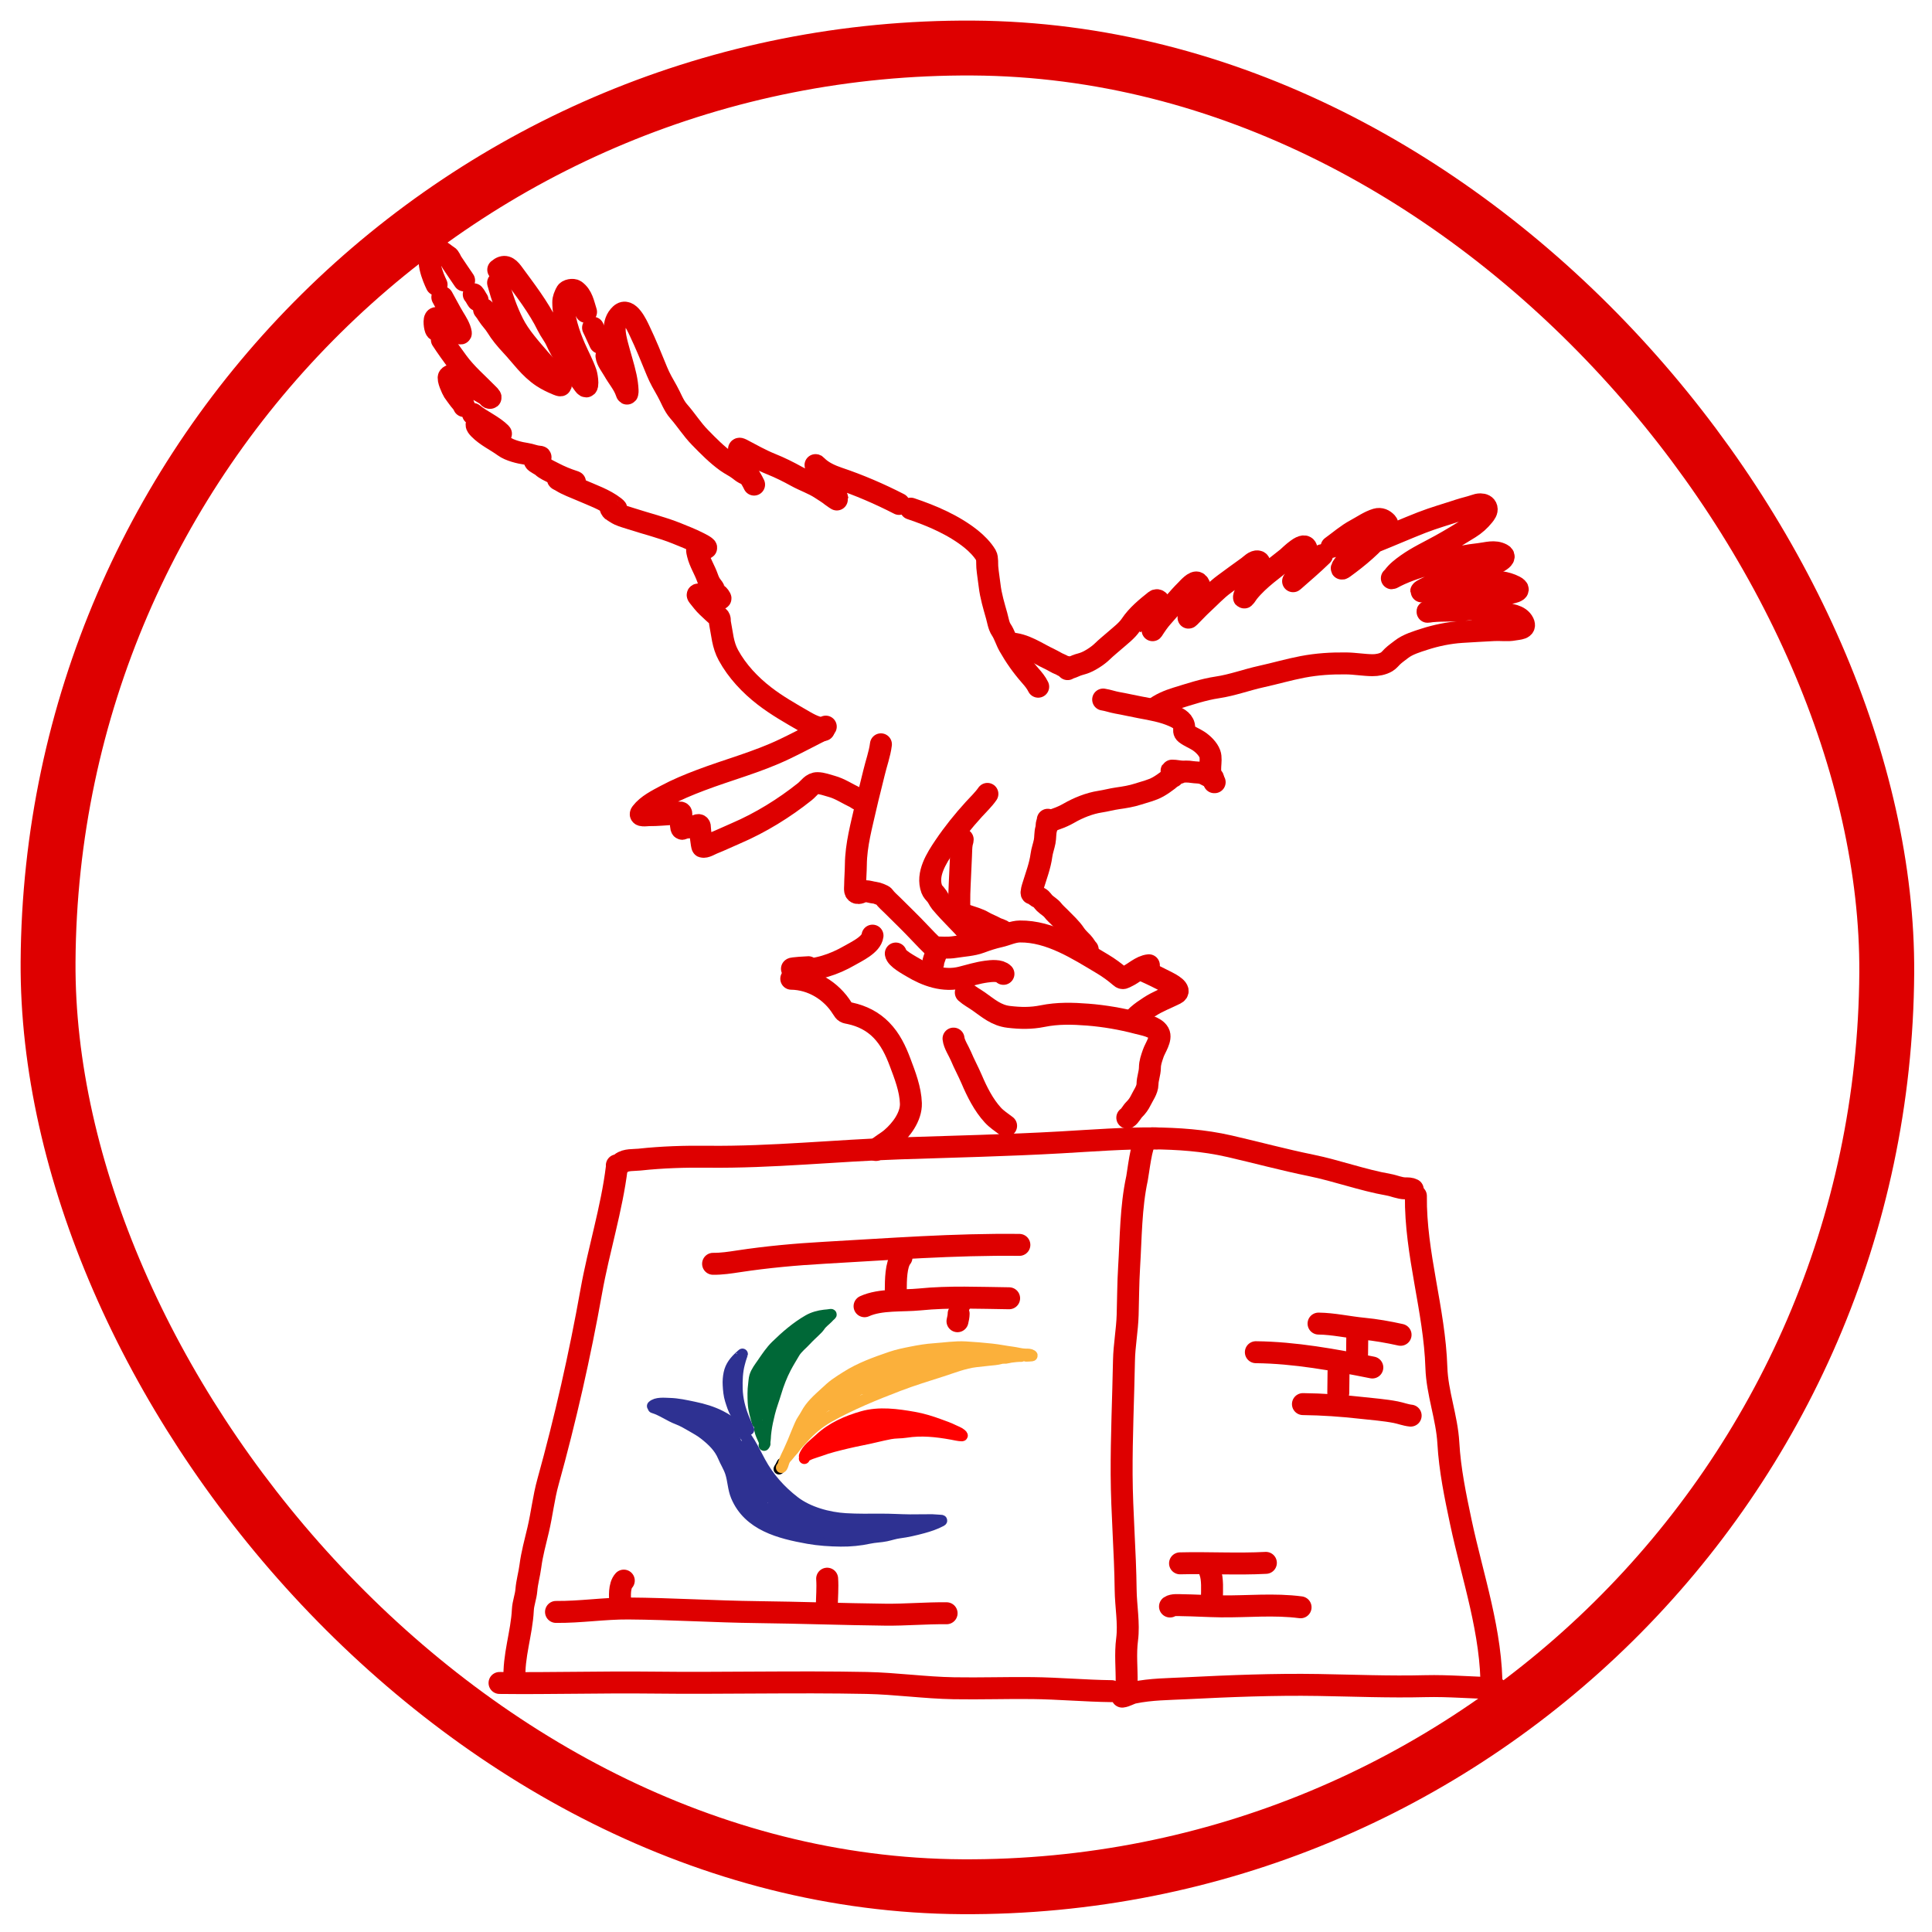 <svg width="176" height="176" viewBox="0 0 176 176" fill="none" xmlns="http://www.w3.org/2000/svg">
<rect x="4.876" y="3.88" width="167.502" height="167.502" rx="83.751" transform="rotate(0.34 4.876 3.88)" stroke="#DE0000" stroke-width="5"/>
<path d="M59.434 128.088C59.787 127.743 60.533 127.834 60.977 127.845C61.749 127.863 62.483 128.033 63.237 128.19C64.067 128.362 64.873 128.6 65.632 128.983C66.181 129.259 66.596 129.56 67.074 129.943C68.075 130.746 68.655 132.073 69.255 133.181C70.026 134.604 71.087 135.798 72.373 136.786C73.639 137.759 75.472 138.254 77.046 138.347C78.119 138.411 79.206 138.393 80.278 138.389C81.151 138.386 82.018 138.444 82.891 138.454C83.566 138.462 84.241 138.433 84.917 138.441C85.151 138.443 85.381 138.483 85.612 138.486C85.667 138.487 85.893 138.483 85.739 138.564C85.207 138.846 84.652 139.033 84.062 139.192C83.37 139.379 82.627 139.554 81.915 139.643C81.515 139.693 81.114 139.834 80.718 139.917C80.215 140.023 79.692 140.023 79.19 140.133C78.359 140.316 77.447 140.403 76.596 140.393C75.611 140.381 74.589 140.316 73.619 140.143C71.032 139.681 68.184 138.967 67.069 136.299C66.78 135.608 66.783 134.85 66.551 134.147C66.38 133.628 66.087 133.186 65.881 132.69C65.526 131.834 64.866 131.214 64.154 130.657C63.807 130.385 63.427 130.174 63.047 129.955C62.641 129.721 62.188 129.451 61.751 129.288C60.977 128.999 60.304 128.475 59.507 128.237" stroke="#2E3192" stroke-linecap="round"/>
<path d="M73.273 132.867C73.277 132.553 74.412 132.271 74.663 132.176C75.474 131.868 76.343 131.665 77.184 131.462C78.073 131.247 78.977 131.1 79.867 130.878C80.268 130.779 80.679 130.695 81.084 130.613C81.557 130.518 82.047 130.554 82.522 130.479C83.951 130.254 85.3 130.404 86.709 130.656C86.997 130.707 87.328 130.795 87.62 130.799C87.74 130.8 87.597 130.679 87.563 130.649C87.386 130.49 87.058 130.378 86.843 130.27C86.436 130.066 86.017 129.927 85.593 129.77C84.85 129.493 84.046 129.246 83.266 129.109C81.737 128.84 80.094 128.61 78.566 129.046C77.149 129.45 75.76 130.059 74.676 131.075C74.198 131.523 73.5 131.995 73.276 132.644" stroke="#FF0000" stroke-linecap="round"/>
<path d="M70.969 133.821L71.024 133.715" stroke="black" stroke-linecap="round"/>
<path d="M71.16 133.476C71.198 133.431 71.218 133.371 71.242 133.317" stroke="black" stroke-linecap="round"/>
<path d="M71.621 132.815C71.822 132.618 71.981 132.371 72.177 132.167C72.333 132.007 72.442 131.831 72.581 131.658C72.756 131.439 72.967 131.247 73.148 131.033C73.79 130.274 74.634 129.577 75.503 129.088C77.528 127.949 79.713 127.059 81.88 126.23C83.173 125.735 84.5 125.331 85.816 124.909C86.826 124.585 87.838 124.175 88.898 124.049C89.28 124.004 89.66 123.962 90.043 123.923C90.417 123.885 90.836 123.862 91.195 123.756C91.336 123.714 91.48 123.742 91.625 123.728C91.779 123.713 91.929 123.66 92.083 123.638C92.396 123.595 92.706 123.56 93.023 123.563" stroke="#FBB03B" stroke-linecap="round"/>
<path d="M93.478 123.542C93.642 123.544 93.815 123.531 93.979 123.515C94.132 123.5 93.894 123.403 93.859 123.392C93.697 123.344 93.522 123.361 93.352 123.354C92.972 123.336 92.602 123.221 92.225 123.174C91.603 123.098 90.989 122.964 90.366 122.898C89.563 122.812 88.766 122.745 87.96 122.698C87.024 122.643 86.05 122.801 85.115 122.864C84.41 122.911 83.738 123.023 83.048 123.16C82.41 123.286 81.772 123.412 81.155 123.624C79.748 124.108 78.359 124.599 77.093 125.405C76.75 125.624 76.404 125.835 76.076 126.075C75.742 126.319 75.461 126.587 75.158 126.865C74.487 127.481 73.851 128.029 73.424 128.84C73.254 129.163 73.007 129.461 72.872 129.8C72.767 130.064 72.642 130.319 72.541 130.584C72.343 131.107 72.112 131.627 71.883 132.137C71.721 132.497 71.509 132.88 71.391 133.252C71.359 133.354 71.289 133.639 71.184 133.69" stroke="#FBB03B" stroke-linecap="round"/>
<path d="M69.606 131.671C69.63 131.463 69.718 131.261 69.721 131.046C69.723 130.812 69.754 130.582 69.782 130.35C69.847 129.81 69.977 129.258 70.106 128.729C70.263 128.09 70.504 127.482 70.69 126.852C70.915 126.09 71.217 125.313 71.583 124.61C71.829 124.138 72.103 123.701 72.371 123.244C72.637 122.792 73.111 122.441 73.46 122.055C73.703 121.787 73.987 121.535 74.247 121.28C74.392 121.139 74.573 120.972 74.683 120.802C74.867 120.517 75.168 120.31 75.404 120.071C75.499 119.974 75.573 119.881 75.682 119.798C75.766 119.734 75.7 119.732 75.625 119.747C75.454 119.781 75.282 119.787 75.109 119.806C74.599 119.864 74.076 120.006 73.629 120.263C72.544 120.889 71.585 121.719 70.693 122.59C70.218 123.054 69.827 123.641 69.453 124.188C69.203 124.554 68.885 124.951 68.757 125.384C68.686 125.623 68.685 125.874 68.651 126.118C68.577 126.646 68.589 127.235 68.613 127.763C68.642 128.413 68.828 128.984 68.99 129.609" stroke="#006837" stroke-linecap="round"/>
<path d="M69.197 130.145C69.246 130.632 69.555 131.075 69.688 131.538" stroke="#006837" stroke-linecap="round"/>
<path d="M68.209 130.24C68.125 130.144 68.097 130.024 68.053 129.906C67.961 129.664 67.848 129.432 67.753 129.193C67.407 128.328 67.183 127.448 67.157 126.505C67.136 125.765 67.165 124.925 67.366 124.202C67.429 123.976 67.481 123.747 67.566 123.529C67.588 123.472 67.613 123.408 67.631 123.352C67.633 123.344 67.451 123.511 67.427 123.533C66.936 123.981 66.55 124.441 66.414 125.109C66.341 125.466 66.314 125.811 66.335 126.174C66.359 126.614 66.401 127.106 66.535 127.527C66.672 127.952 66.798 128.392 67.031 128.776C67.194 129.046 67.363 129.313 67.523 129.583C67.627 129.76 67.773 129.911 67.891 130.082C67.927 130.136 67.995 130.21 68.049 130.238" stroke="#2E3192" stroke-linecap="round"/>
<path d="M56.19 106.351C55.723 110.155 54.54 113.855 53.866 117.627C52.825 123.457 51.504 129.288 49.922 134.989C49.522 136.428 49.368 137.911 49.026 139.36C48.764 140.47 48.464 141.541 48.316 142.677C48.222 143.401 48.006 144.139 47.95 144.861C47.901 145.474 47.66 146.045 47.631 146.655C47.526 148.799 46.755 150.867 46.874 153.038" stroke="#DE0000" stroke-width="2" stroke-linecap="round"/>
<path d="M56.193 106.156C56.328 106.142 56.482 106.051 56.585 105.965C57.006 105.615 57.744 105.693 58.251 105.638C60.321 105.413 62.398 105.35 64.483 105.375C70.329 105.442 76.164 104.808 82.002 104.614C86.877 104.451 91.753 104.344 96.621 104.069C99.525 103.904 102.445 103.67 105.356 103.704" stroke="#DE0000" stroke-width="2" stroke-linecap="round"/>
<path d="M104.378 103.985C103.996 104.029 103.669 106.936 103.58 107.345C103.009 109.981 103.024 112.768 102.858 115.45C102.768 116.899 102.771 118.342 102.726 119.792C102.684 121.188 102.417 122.563 102.391 123.959C102.326 127.415 102.161 130.868 102.178 134.328C102.196 137.831 102.506 141.331 102.544 144.834C102.56 146.291 102.864 147.891 102.676 149.347C102.505 150.666 102.651 151.966 102.635 153.295" stroke="#DE0000" stroke-width="2" stroke-linecap="round"/>
<path d="M104.966 103.7C107.334 103.727 109.643 103.879 111.982 104.415C114.455 104.981 116.919 105.653 119.404 106.158C121.779 106.642 124.113 107.506 126.495 107.925C127.013 108.016 127.49 108.251 128.018 108.257C128.279 108.26 128.481 108.25 128.699 108.362" stroke="#DE0000" stroke-width="2" stroke-linecap="round"/>
<path d="M135.871 153.973C135.932 148.738 134.148 143.698 133.076 138.64C132.575 136.277 132.077 133.872 131.941 131.451C131.811 129.143 130.924 126.885 130.851 124.592C130.683 119.323 128.924 114.223 128.985 108.951" stroke="#DE0000" stroke-width="2" stroke-linecap="round"/>
<path d="M102.231 154.558C102.558 154.525 102.937 154.271 103.275 154.201C104.857 153.874 106.432 153.877 108.035 153.796C112.045 153.595 116.07 153.431 120.084 153.497C123.325 153.551 126.595 153.688 129.837 153.605C131.981 153.551 134.119 153.758 136.264 153.783" stroke="#DE0000" stroke-width="2" stroke-linecap="round"/>
<path d="M45.506 153.314C50.135 153.368 54.763 153.227 59.399 153.28C65.915 153.356 72.429 153.182 78.945 153.312C81.606 153.366 84.244 153.75 86.901 153.795C89.286 153.835 91.668 153.753 94.051 153.78C96.464 153.808 98.853 154.031 101.262 154.059" stroke="#DE0000" stroke-width="2" stroke-linecap="round"/>
<path d="M50.651 146.842C52.839 146.867 55.045 146.513 57.24 146.529C61.17 146.556 65.093 146.815 69.022 146.86C72.899 146.905 76.775 147.048 80.653 147.093C82.517 147.114 84.371 146.941 86.233 146.963" stroke="#DE0000" stroke-width="2" stroke-linecap="round"/>
<path d="M75.351 143.814C75.41 144.646 75.331 145.506 75.321 146.349" stroke="#DE0000" stroke-width="2" stroke-linecap="round"/>
<path d="M56.826 143.989C56.392 144.465 56.465 145.468 56.51 146.033" stroke="#DE0000" stroke-width="2" stroke-linecap="round"/>
<path d="M64.96 115.129C65.75 115.138 66.504 115.02 67.286 114.901C69.881 114.508 72.471 114.272 75.089 114.125C81.02 113.793 86.914 113.337 92.862 113.406" stroke="#DE0000" stroke-width="2" stroke-linecap="round"/>
<path d="M82.125 114.548C81.602 115.187 81.612 116.696 81.603 117.467" stroke="#DE0000" stroke-width="2" stroke-linecap="round"/>
<path d="M78.759 118.994C80.21 118.331 82.225 118.532 83.787 118.375C86.485 118.104 89.221 118.238 91.928 118.269" stroke="#DE0000" stroke-width="2" stroke-linecap="round"/>
<path d="M87.439 118.705L87.437 118.802" stroke="#DE0000" stroke-width="2" stroke-linecap="round"/>
<path d="M87.33 119.678C87.327 119.926 87.275 120.122 87.224 120.36" stroke="#DE0000" stroke-width="2" stroke-linecap="round"/>
<path d="M79.484 85.234C79.382 86.061 78.02 86.683 77.375 87.056C75.971 87.868 74.399 88.385 72.769 88.366C72.626 88.364 72.253 88.364 72.146 88.255C72.091 88.199 73.534 88.107 73.633 88.109" stroke="#DE0000" stroke-width="2" stroke-linecap="round"/>
<path d="M72.083 89.16C73.969 89.182 75.736 90.26 76.718 91.844C76.979 92.266 76.999 92.218 77.44 92.313C78.532 92.549 79.504 93.034 80.287 93.836C81.104 94.672 81.589 95.687 81.995 96.768C82.441 97.955 82.939 99.228 82.98 100.513C83.019 101.734 82.085 102.953 81.205 103.705C80.76 104.086 80.209 104.355 79.792 104.762" stroke="#DE0000" stroke-width="2" stroke-linecap="round"/>
<path d="M86.864 94.614C86.913 95.113 87.343 95.745 87.533 96.201C87.835 96.926 88.214 97.611 88.522 98.333C89.005 99.466 89.606 100.667 90.446 101.58C90.808 101.974 91.237 102.24 91.653 102.56" stroke="#DE0000" stroke-width="2" stroke-linecap="round"/>
<path d="M87.982 90.415C88.311 90.714 88.795 90.972 89.162 91.231C90.043 91.852 90.763 92.499 91.887 92.633C92.961 92.761 93.923 92.778 94.978 92.565C96.36 92.285 97.7 92.322 99.103 92.431C100.595 92.547 102.18 92.82 103.626 93.204C104.198 93.356 105.237 93.513 105.558 94.099C105.843 94.619 105.223 95.457 105.05 95.977C104.901 96.423 104.758 96.791 104.753 97.262C104.746 97.79 104.541 98.245 104.535 98.764C104.528 99.29 104.13 99.803 103.912 100.261C103.776 100.547 103.563 100.837 103.338 101.057C103.109 101.28 102.952 101.65 102.694 101.819" stroke="#DE0000" stroke-width="2" stroke-linecap="round"/>
<path d="M102.997 92.996C103.239 92.972 103.467 92.661 103.63 92.513C103.961 92.214 104.345 91.96 104.717 91.716C105.45 91.233 106.293 90.923 107.074 90.532C107.75 90.195 106.585 89.6 106.314 89.461C105.639 89.114 104.942 88.769 104.253 88.464" stroke="#DE0000" stroke-width="2" stroke-linecap="round"/>
<path d="M81.605 86.864C81.653 87.294 82.744 87.88 83.043 88.062C84.407 88.89 85.971 89.445 87.579 89.039C88.344 88.846 89.06 88.619 89.847 88.512C90.31 88.449 91.068 88.364 91.412 88.716" stroke="#DE0000" stroke-width="2" stroke-linecap="round"/>
<path d="M104.66 87.934C103.939 87.997 103.257 88.689 102.616 88.976C102.406 89.07 102.298 89.198 102.074 89.003C101.557 88.556 101.023 88.163 100.431 87.81C98.166 86.46 95.648 84.826 92.913 84.855C92.281 84.862 91.686 85.168 91.084 85.302C90.46 85.441 89.903 85.622 89.306 85.846C88.602 86.111 87.709 86.151 86.975 86.272C86.363 86.374 85.71 86.31 85.088 86.302" stroke="#DE0000" stroke-width="2" stroke-linecap="round"/>
<path d="M80.25 67.805C80.143 68.681 79.814 69.561 79.613 70.424C79.38 71.427 79.108 72.416 78.882 73.421C78.482 75.201 77.987 76.935 77.966 78.778C77.959 79.405 77.907 80.025 77.899 80.653C77.896 80.96 77.804 81.362 78.196 81.353C78.413 81.347 78.594 81.177 78.817 81.18C79.127 81.184 79.396 81.3 79.699 81.325C79.843 81.337 80.456 81.547 80.536 81.672C80.711 81.94 81.051 82.225 81.284 82.457C82.108 83.282 82.956 84.091 83.746 84.932C84.191 85.404 84.656 85.89 85.124 86.321C85.537 86.702 85.012 87.287 85.007 87.768" stroke="#DE0000" stroke-width="2" stroke-linecap="round"/>
<path d="M88.761 85.699C88.546 85.455 88.375 85.146 88.168 84.889C87.854 84.496 87.497 84.133 87.145 83.773C86.655 83.272 86.154 82.742 85.703 82.204C85.531 81.998 85.432 81.712 85.259 81.524C85.123 81.377 84.951 81.185 84.883 81.003C84.374 79.632 85.318 78.174 86.049 77.09C86.862 75.886 87.745 74.794 88.722 73.72C89.128 73.275 89.612 72.815 89.95 72.322" stroke="#DE0000" stroke-width="2" stroke-linecap="round"/>
<path d="M87.699 76.475C87.698 76.583 87.65 76.685 87.628 76.791C87.552 77.164 87.567 77.581 87.545 77.963C87.492 78.849 87.477 79.736 87.424 80.621C87.361 81.693 87.402 82.766 87.389 83.841" stroke="#DE0000" stroke-width="2" stroke-linecap="round"/>
<path d="M95.45 74.677C95.446 74.969 95.386 75.237 95.305 75.514C95.198 75.882 95.239 76.285 95.167 76.661C95.086 77.081 94.928 77.488 94.873 77.911C94.751 78.856 94.378 79.82 94.101 80.731C94.082 80.793 93.894 81.366 94.004 81.399C94.082 81.422 94.281 81.465 94.326 81.54C94.405 81.668 94.564 81.728 94.693 81.794C94.887 81.893 95.005 82.121 95.157 82.269C95.395 82.499 95.721 82.67 95.918 82.929C96.097 83.164 96.329 83.358 96.535 83.568C96.994 84.038 97.564 84.552 97.925 85.102C98.109 85.381 98.391 85.644 98.625 85.884C98.806 86.069 98.904 86.306 99.087 86.493" stroke="#DE0000" stroke-width="2" stroke-linecap="round"/>
<path d="M87.127 83.164C87.469 83.168 87.741 83.283 88.064 83.394C88.589 83.576 89.134 83.714 89.614 83.999C89.959 84.203 90.343 84.333 90.692 84.528C90.918 84.655 91.241 84.691 91.422 84.876" stroke="#DE0000" stroke-width="2" stroke-linecap="round"/>
<path d="M78.244 72.83C78.126 72.815 78.018 72.693 77.91 72.642C77.2 72.31 76.511 71.838 75.751 71.632C75.353 71.523 74.894 71.347 74.479 71.342C73.953 71.336 73.709 71.808 73.323 72.115C71.443 73.618 69.278 74.955 67.06 75.905C66.343 76.212 65.648 76.549 64.925 76.835C64.692 76.928 64.258 77.208 63.997 77.13C63.925 77.109 63.77 75.633 63.771 75.481C63.778 74.905 63.445 75.264 63.12 75.332C62.925 75.373 62.347 75.367 62.205 75.478C61.921 75.7 62.065 74.332 62.068 74.155C62.071 73.855 61.643 74.132 61.342 74.146C60.615 74.181 59.897 74.267 59.144 74.258C58.895 74.255 58.157 74.392 58.428 74.04C58.977 73.326 59.884 72.885 60.658 72.469C61.67 71.925 62.724 71.491 63.796 71.084C66.346 70.115 68.986 69.429 71.458 68.246C72.449 67.773 73.414 67.268 74.39 66.767C74.674 66.622 75.078 66.481 75.226 66.193" stroke="#DE0000" stroke-width="2" stroke-linecap="round"/>
<path d="M75.048 66.501C74.883 66.478 74.632 66.306 74.459 66.256C74.041 66.134 73.646 65.923 73.27 65.706C72.024 64.985 70.773 64.28 69.63 63.396C68.328 62.39 67.149 61.139 66.356 59.688C65.825 58.713 65.796 57.755 65.583 56.713C65.55 56.549 65.62 56.36 65.476 56.232C65.132 55.926 64.794 55.616 64.458 55.296C64.144 54.998 63.878 54.645 63.609 54.307C63.367 54.004 64.007 54.225 64.162 54.25C64.488 54.303 64.815 54.357 65.14 54.414C65.285 54.439 65.469 54.563 65.618 54.532C65.711 54.513 65.41 54.177 65.361 54.145C65.118 53.984 65.074 53.67 64.893 53.458C64.684 53.214 64.553 52.935 64.449 52.635C64.198 51.913 63.748 51.232 63.57 50.487C63.537 50.347 63.492 50.187 63.503 50.042C63.511 49.918 63.834 50.01 63.92 49.974C64.01 49.938 64.271 49.972 64.325 49.92C64.415 49.832 63.666 49.467 63.602 49.435C62.959 49.11 62.319 48.861 61.653 48.591C60.313 48.049 58.894 47.709 57.521 47.262C57.158 47.144 56.758 47.036 56.416 46.885C56.194 46.787 55.985 46.62 55.772 46.501C55.708 46.465 55.521 46.188 55.686 46.231C55.871 46.28 56.431 46.541 55.981 46.188C55.088 45.489 53.935 45.102 52.907 44.65C52.31 44.387 51.679 44.174 51.126 43.825C50.983 43.735 50.621 43.606 50.979 43.645C51.336 43.683 51.695 43.775 52.043 43.862C52.128 43.884 52.576 43.956 52.278 43.862C51.635 43.658 51.007 43.395 50.416 43.085C50.111 42.925 49.659 42.732 49.411 42.491C49.271 42.356 48.777 42.143 48.715 42.007C48.64 41.844 49.639 41.629 49.063 41.593C48.694 41.571 48.334 41.4 47.961 41.346C47.335 41.255 46.431 41.04 45.917 40.663C45.172 40.118 44.312 39.738 43.648 39.058C43.357 38.76 43.264 38.537 43.795 38.626C44.261 38.705 44.532 38.965 44.921 39.175C45.075 39.259 45.685 39.549 45.652 39.515C44.928 38.774 43.893 38.368 43.091 37.711" stroke="#DE0000" stroke-width="2" stroke-linecap="round"/>
<path d="M42.266 36.987C42.222 36.782 41.838 36.408 41.722 36.226C41.598 36.032 41.449 35.872 41.327 35.678C41.184 35.45 40.754 34.502 40.9 34.319C41.119 34.044 41.807 34.264 42.027 34.455C42.17 34.579 42.329 34.675 42.483 34.785C42.675 34.921 42.821 35.159 43.027 35.268C43.426 35.479 43.813 35.65 44.198 35.904C44.309 35.977 44.474 36.089 44.538 36.205C44.558 36.241 44.646 36.26 44.681 36.233C44.754 36.176 44.433 35.889 44.41 35.866C43.488 34.922 42.47 34.059 41.686 32.988C41.19 32.311 40.707 31.648 40.25 30.946" stroke="#DE0000" stroke-width="2" stroke-linecap="round"/>
<path d="M39.725 30.046C39.614 29.919 39.485 29.023 39.707 28.977C40.292 28.854 40.803 29.519 41.217 29.779C41.303 29.832 42.015 30.566 41.982 30.334C41.918 29.883 41.579 29.343 41.346 28.963C40.969 28.347 40.652 27.701 40.295 27.074" stroke="#DE0000" stroke-width="2" stroke-linecap="round"/>
<path d="M39.772 25.936C39.48 25.334 38.616 23.344 39.569 22.895C40.09 22.649 40.401 23.112 40.789 23.329C40.967 23.429 41.058 23.735 41.166 23.9C41.529 24.453 41.908 24.999 42.279 25.548" stroke="#DE0000" stroke-width="2" stroke-linecap="round"/>
<path d="M43.158 26.809C43.303 26.966 43.382 27.176 43.509 27.349" stroke="#DE0000" stroke-width="2" stroke-linecap="round"/>
<path d="M44.095 28.19C44.221 28.333 44.334 28.511 44.434 28.671C44.675 29.055 45.002 29.365 45.236 29.749C45.595 30.34 46.086 30.933 46.56 31.436C47.52 32.457 48.231 33.544 49.419 34.329C49.822 34.595 50.263 34.808 50.709 34.993C50.755 35.012 51.163 35.205 51.079 35.037C50.659 34.195 49.795 33.45 49.189 32.744C48.326 31.737 47.339 30.657 46.742 29.465C46.144 28.273 45.726 27.05 45.375 25.762" stroke="#DE0000" stroke-width="2" stroke-linecap="round"/>
<path d="M45.389 24.571C45.925 24.105 46.3 24.313 46.69 24.844C47.811 26.377 49.059 27.976 49.89 29.687C50.119 30.159 50.467 30.567 50.682 31.047C50.92 31.579 51.24 32.128 51.537 32.632C52.027 33.463 52.626 34.248 53.194 35.025C53.686 35.696 53.481 34.284 53.379 33.984C53.11 33.2 52.699 32.448 52.366 31.689C51.823 30.451 51.317 28.911 51.312 27.546C51.31 27.187 51.435 26.971 51.574 26.655C51.677 26.419 52.203 26.332 52.4 26.473C53.036 26.929 53.151 27.68 53.387 28.417" stroke="#DE0000" stroke-width="2" stroke-linecap="round"/>
<path d="M54.026 29.855C54.256 30.307 54.443 30.776 54.665 31.232" stroke="#DE0000" stroke-width="2" stroke-linecap="round"/>
<path d="M55.247 32.431C55.29 32.864 55.71 33.383 55.917 33.752C56.272 34.388 56.834 35.028 57.059 35.728C57.159 36.041 57.179 35.707 57.173 35.574C57.156 35.167 57.094 34.723 57.009 34.325C56.802 33.36 56.483 32.412 56.238 31.456C55.999 30.523 55.73 29.397 56.529 28.646C57.269 27.949 58.024 29.637 58.253 30.115C58.834 31.329 59.344 32.582 59.848 33.825C60.099 34.444 60.447 35.037 60.777 35.619C61.125 36.233 61.357 36.941 61.831 37.478C62.51 38.247 63.032 39.099 63.76 39.844C64.533 40.636 65.288 41.406 66.19 42.057C66.545 42.313 66.947 42.493 67.294 42.758C67.451 42.878 67.644 43.035 67.813 43.122" stroke="#DE0000" stroke-width="2" stroke-linecap="round"/>
<path d="M68.695 44.145C68.511 43.742 68.247 43.386 68.056 42.982C67.807 42.456 67.652 41.904 67.446 41.36C67.373 41.166 67.147 40.725 67.534 40.927C68.444 41.404 69.315 41.904 70.278 42.29C71.051 42.599 71.833 42.99 72.553 43.389C73.279 43.791 74.08 44.05 74.781 44.513C75.115 44.735 75.49 44.952 75.795 45.21C75.865 45.27 76.305 45.559 76.301 45.534C76.222 45.02 75.791 44.56 75.513 44.145C75.171 43.634 74.797 43.134 74.445 42.63C74.356 42.502 74.169 42.213 74.407 42.457C74.922 42.984 75.687 43.325 76.371 43.556C78.261 44.192 80.127 44.994 81.901 45.907" stroke="#DE0000" stroke-width="2" stroke-linecap="round"/>
<path d="M82.968 46.336C84.87 46.972 86.892 47.836 88.477 49.111C88.973 49.511 89.5 50.042 89.83 50.6C89.965 50.828 89.917 51.401 89.94 51.663C89.99 52.233 90.088 52.798 90.155 53.367C90.262 54.282 90.542 55.21 90.792 56.092C90.905 56.49 90.976 57.017 91.211 57.364C91.502 57.795 91.662 58.37 91.925 58.833C92.498 59.84 93.101 60.694 93.863 61.562C94.136 61.873 94.396 62.185 94.576 62.557" stroke="#DE0000" stroke-width="2" stroke-linecap="round"/>
<path d="M91.975 58.616C93.317 58.632 94.465 59.499 95.634 60.042C95.952 60.189 96.261 60.406 96.587 60.526C96.76 60.591 96.894 60.732 97.074 60.734" stroke="#DE0000" stroke-width="2" stroke-linecap="round"/>
<path d="M105.095 64.625C105.637 64.155 106.487 63.811 107.155 63.607C108.383 63.233 109.627 62.809 110.901 62.619C112.263 62.416 113.558 61.929 114.899 61.633C116.157 61.357 117.395 60.993 118.662 60.751C119.994 60.497 121.28 60.419 122.63 60.435C123.429 60.444 124.229 60.589 125.029 60.598C125.446 60.603 125.958 60.508 126.323 60.291C126.523 60.173 126.684 59.963 126.85 59.804C127.105 59.559 127.388 59.371 127.663 59.154C128.24 58.698 129.083 58.45 129.772 58.227C130.857 57.877 131.991 57.648 133.127 57.569C134.117 57.5 135.107 57.457 136.097 57.4C136.701 57.365 137.347 57.469 137.942 57.351C138.315 57.277 139.05 57.293 138.775 56.726C138.435 56.027 137.5 55.98 136.817 55.865C136.233 55.767 135.64 55.73 135.058 55.621C134.611 55.537 134.078 55.46 133.629 55.524C132.588 55.672 131.503 55.583 130.454 55.681C130.321 55.693 129.934 55.767 130.056 55.714C131.009 55.303 131.948 55.026 132.982 54.892C134.388 54.711 135.807 54.495 137.174 54.105C137.475 54.02 138.856 53.881 137.977 53.42C137.226 53.026 136.227 52.909 135.397 53.017C134.75 53.102 134.098 53.261 133.449 53.312C132.886 53.357 132.327 53.369 131.771 53.474" stroke="#DE0000" stroke-width="2" stroke-linecap="round"/>
<path d="M130.681 53.642C130.575 53.652 129.465 53.915 129.466 53.875C129.467 53.793 130.082 53.514 130.157 53.473C130.643 53.208 131.163 53.035 131.682 52.854C132.475 52.577 133.274 52.416 134.076 52.184C134.62 52.027 135.149 51.776 135.674 51.561C135.88 51.476 137.5 50.86 136.813 50.497C136.136 50.139 135.461 50.392 134.75 50.473C134.24 50.531 133.727 50.602 133.222 50.702C132.626 50.82 131.99 50.862 131.406 51.028C130.131 51.392 128.781 51.752 127.569 52.295C127.32 52.406 127.078 52.529 126.842 52.656C126.719 52.723 126.857 52.637 126.924 52.547C127.268 52.08 127.701 51.75 128.17 51.416C129.152 50.718 130.213 50.235 131.261 49.652C132.153 49.157 133.022 48.631 133.887 48.092C134.375 47.788 134.793 47.416 135.153 46.967C135.298 46.786 135.486 46.546 135.423 46.293C135.357 46.034 135.111 45.947 134.87 45.944C134.679 45.942 134.519 45.992 134.338 46.054C133.864 46.217 133.373 46.317 132.899 46.475C131.771 46.851 130.616 47.172 129.508 47.606C128.122 48.149 126.758 48.747 125.376 49.302C124.629 49.602 123.983 50.034 123.334 50.497C123.07 50.684 122.933 50.874 122.718 51.083C122.596 51.202 122.484 51.371 122.381 51.507C122.249 51.68 122.104 51.938 122.406 51.719C123.744 50.749 125.099 49.623 126.12 48.314C126.263 48.131 126.521 47.841 126.322 47.622C126.081 47.356 125.757 47.201 125.387 47.309C124.733 47.5 124.102 47.95 123.506 48.269C122.709 48.695 122.032 49.294 121.303 49.819" stroke="#DE0000" stroke-width="2" stroke-linecap="round"/>
<path d="M120.433 50.579C119.597 51.396 118.694 52.162 117.824 52.927C117.719 53.02 117.927 52.793 117.962 52.735C118.18 52.368 118.412 52.003 118.609 51.625C118.871 51.123 119.09 50.651 119.037 50.087C118.948 49.132 117.497 50.641 117.257 50.836C116.067 51.805 114.69 52.736 113.72 53.939C113.594 54.095 113.3 54.592 113.322 54.392C113.35 54.146 113.604 53.826 113.716 53.601C114.001 53.034 114.376 52.564 114.619 51.971C114.678 51.825 114.891 51.215 114.606 51.148C114.273 51.07 113.922 51.477 113.686 51.643C112.958 52.157 112.245 52.69 111.526 53.216C110.798 53.749 110.207 54.4 109.545 55.008C109.129 55.389 108.763 55.801 108.363 56.192C108.078 56.471 108.52 55.884 108.58 55.792C108.899 55.298 109.223 54.71 109.248 54.108C109.262 53.78 109.405 53.341 109.102 53.1C108.826 52.88 108.199 53.619 108.06 53.757C107.291 54.52 106.62 55.377 105.897 56.181C105.553 56.563 105.272 56.986 104.997 57.411C104.977 57.441 104.818 57.625 104.818 57.618C104.819 57.538 104.964 57.376 104.998 57.311C105.099 57.118 105.199 56.923 105.277 56.72C105.489 56.163 105.713 55.683 105.704 55.074C105.7 54.854 105.464 54.545 105.235 54.729C104.434 55.368 103.597 56.052 103.02 56.915C102.658 57.456 102.047 57.911 101.564 58.335C101.175 58.676 100.778 58.991 100.409 59.351C99.993 59.758 99.204 60.274 98.645 60.438C98.378 60.516 98.1 60.59 97.846 60.713C97.659 60.804 97.424 60.845 97.255 60.956" stroke="#DE0000" stroke-width="2" stroke-linecap="round"/>
<path d="M100.495 63.726C100.925 63.79 101.336 63.946 101.764 64.021C102.474 64.145 103.17 64.311 103.878 64.442C104.883 64.627 105.979 64.817 106.918 65.239C107.383 65.447 107.884 65.727 107.878 66.297C107.875 66.533 107.824 66.672 108.007 66.819C108.349 67.09 108.819 67.26 109.187 67.505C109.592 67.774 110.053 68.221 110.217 68.681C110.444 69.316 109.988 70.34 110.502 70.866" stroke="#DE0000" stroke-width="2" stroke-linecap="round"/>
<path d="M110.653 71.256L110.614 71.256" stroke="#DE0000" stroke-width="2" stroke-linecap="round"/>
<path d="M110.501 70.944C110.4 70.931 110.264 70.795 110.172 70.746C110.034 70.673 109.89 70.605 109.754 70.53C109.399 70.334 108.909 70.389 108.521 70.32C108.262 70.273 107.985 70.294 107.723 70.291C107.406 70.287 107.095 70.198 106.776 70.202C106.544 70.206 107.21 70.401 107.442 70.404" stroke="#DE0000" stroke-width="2" stroke-linecap="round"/>
<path d="M106.856 70.746C106.73 70.761 106.524 70.98 106.425 71.054C106.126 71.279 105.826 71.496 105.5 71.679C104.933 71.999 104.289 72.135 103.677 72.337C103.085 72.532 102.422 72.639 101.807 72.725C101.274 72.8 100.748 72.948 100.219 73.028C99.256 73.174 98.23 73.586 97.387 74.071C97.044 74.268 96.649 74.453 96.275 74.58C95.959 74.687 95.599 74.84 95.357 75.076" stroke="#DE0000" stroke-width="2" stroke-linecap="round"/>
<path d="M106.584 146.349C106.835 146.171 107.36 146.224 107.64 146.227C108.835 146.241 110.029 146.322 111.225 146.336C113.641 146.364 116.077 146.103 118.479 146.42" stroke="#DE0000" stroke-width="2" stroke-linecap="round"/>
<path d="M110.23 143.183C110.484 143.841 110.41 144.878 110.402 145.591" stroke="#DE0000" stroke-width="2" stroke-linecap="round"/>
<path d="M107.498 142.416C110.098 142.35 112.722 142.511 115.318 142.373" stroke="#DE0000" stroke-width="2" stroke-linecap="round"/>
<path d="M114.405 123.182C117.984 123.223 121.519 123.877 125.015 124.575" stroke="#DE0000" stroke-width="2" stroke-linecap="round"/>
<path d="M121.937 124.94L121.914 126.878" stroke="#DE0000" stroke-width="2" stroke-linecap="round"/>
<path d="M118.694 127.91C120.472 127.93 122.249 128.055 124.015 128.254C125.058 128.371 126.119 128.445 127.151 128.646C127.613 128.736 128.039 128.911 128.507 128.959" stroke="#DE0000" stroke-width="2" stroke-linecap="round"/>
<path d="M123.646 121.618L123.626 123.355" stroke="#DE0000" stroke-width="2" stroke-linecap="round"/>
<path d="M120.116 120.575C121.467 120.59 122.842 120.909 124.187 121.038C125.321 121.146 126.478 121.35 127.589 121.597" stroke="#DE0000" stroke-width="2" stroke-linecap="round"/>
<path d="M62.051 128.871C62.38 128.875 62.736 129.133 63.085 129.156C63.375 129.175 63.337 129.296 63.073 129.101C62.77 128.876 62.469 128.767 62.101 128.763C61.918 128.761 61.801 128.705 61.623 128.703C61.317 128.699 62.235 128.71 62.541 128.713C63.117 128.72 62.224 128.562 62.059 128.517C61.761 128.434 61.562 128.32 61.252 128.316C60.978 128.313 61.803 128.361 62.062 128.447C62.41 128.561 63.505 128.656 63.139 128.666C62.622 128.679 62.088 128.58 61.621 128.363C61.434 128.276 61.227 128.207 61.023 128.205C60.978 128.204 60.74 128.201 60.913 128.203C61.248 128.207 61.583 128.205 61.917 128.218C62.532 128.242 63.169 128.274 63.779 128.358C63.94 128.38 64.057 128.48 64.211 128.514C64.472 128.572 64.666 128.724 64.914 128.798C64.953 128.81 64.96 128.923 64.93 128.947C64.779 129.068 64.184 128.822 64.017 128.785C63.566 128.685 63.168 128.598 63.808 129.001C64.16 129.222 64.521 129.406 64.849 129.664C64.944 129.739 65.331 129.955 65.01 129.9C64.714 129.849 64.483 129.608 64.17 129.66C63.902 129.704 64.481 130.325 64.541 130.367C64.766 130.528 64.65 130.357 64.57 130.216C64.373 129.868 64.154 129.547 63.896 129.241C63.703 129.012 63.519 128.741 63.31 128.528C63.216 128.431 63.401 128.786 63.47 128.903C63.581 129.091 63.715 129.268 63.821 129.462C63.895 129.598 64.036 129.696 64.083 129.844C64.102 129.903 63.403 129.472 63.753 129.57C64.53 129.788 65.331 130.252 66.001 130.693C66.222 130.839 66.13 130.063 66.132 129.913C66.137 129.449 66.615 130.191 66.727 130.356C66.772 130.423 66.929 130.591 66.855 130.561C66.641 130.472 66.398 130.246 66.196 130.12C66.09 130.053 65.665 129.519 65.562 129.597C65.306 129.792 65.516 130.512 65.521 130.779C65.527 131.067 65.647 131.924 65.651 131.635C65.655 131.314 65.374 130.956 65.308 130.64C65.285 130.53 65.357 130.859 65.392 130.965C65.49 131.265 65.641 131.524 65.813 131.785C65.99 132.055 66.222 132.337 66.349 132.634C66.373 132.692 66.639 133.163 66.642 132.968C66.649 132.364 66.605 131.777 66.523 131.178C66.514 131.11 66.357 130.051 66.482 130.032C66.653 130.005 66.832 130.816 66.863 130.903C67.1 131.578 67.389 132.226 67.655 132.889C67.711 133.028 67.77 133.163 67.835 133.297C67.835 133.298 67.937 133.496 67.942 133.483C68.02 133.295 67.876 132.913 67.845 132.721C67.797 132.428 67.796 132.13 67.722 131.841C67.669 131.634 67.749 131.725 67.813 131.854C67.924 132.079 68.06 132.303 68.144 132.54C68.183 132.651 68.223 132.863 68.309 132.951C68.397 133.041 68.373 133.061 68.397 133.201C68.461 133.569 68.576 133.91 68.618 134.288C68.627 134.375 68.865 135.659 68.686 135.514C68.176 135.104 67.961 134.358 67.65 133.81C67.334 133.253 67.332 134.587 67.331 134.728C67.326 135.113 67.315 135.493 67.396 135.872C67.456 136.153 67.428 135.698 67.429 135.639C67.44 134.694 67.543 133.605 67.056 132.749C67.03 132.702 66.982 132.448 66.93 132.638C66.832 133.004 66.842 133.445 66.856 133.819C66.873 134.257 66.976 134.686 67.065 135.113C67.103 135.293 67.031 134.73 67.01 134.664C66.999 134.628 66.814 134.069 66.878 134.271C67.01 134.682 67.097 135.095 67.243 135.503C67.449 136.079 67.625 136.688 67.89 137.232C67.997 137.453 68.184 137.544 68.431 137.608C68.686 137.675 68.509 136.398 68.483 136.257C68.446 136.059 68.354 135.87 68.356 135.668C68.358 135.562 68.356 135.931 68.362 135.971C68.425 136.439 68.609 137.337 69.07 137.601C69.376 137.775 69.426 136.86 69.432 136.735C69.464 136.107 69.307 135.447 68.922 134.941C68.429 134.291 69.93 136.232 70.526 136.79C70.552 136.815 70.816 137.072 70.706 136.898C70.511 136.589 70.445 136.234 70.33 135.891C70.208 135.526 70.067 135.199 69.9 134.855C69.834 134.72 69.704 134.51 69.681 134.361C69.654 134.185 69.471 134.132 69.327 134.054C69.152 133.96 68.841 133.757 68.627 133.755C68.55 133.754 68.444 134.227 68.427 134.292C68.323 134.692 68.363 135.125 68.358 135.534C68.356 135.666 68.269 136.171 68.404 136.268C68.61 136.418 68.752 136.689 68.946 136.863C69.236 137.122 69.521 137.283 69.783 137.551C70.034 137.808 70.392 137.984 70.636 138.234C70.639 138.237 70.454 138.175 70.428 138.159C70.286 138.075 70.209 137.916 70.077 137.815C69.951 137.719 69.812 137.563 69.644 137.58C69.411 137.603 69.485 137.92 69.584 138.016C69.739 138.166 69.861 138.191 70.051 138.267C70.355 138.388 70.706 138.398 70.996 138.548C71.097 138.599 71.327 138.67 71.434 138.689C71.748 138.745 71.321 137.417 71.209 137.222C71.081 137.001 70.726 136.321 70.838 136.551C70.941 136.763 71.107 136.957 71.258 137.135C71.368 137.264 71.735 137.601 71.584 137.524C71.358 137.407 70.467 136.913 70.314 137.248C70.198 137.504 70.536 137.792 70.701 137.92C70.821 138.013 71.843 138.826 71.814 138.393C71.779 137.891 71.376 137.505 71.153 137.079C71.032 136.848 71.07 136.705 71.296 136.811C71.568 136.94 71.732 137.24 71.934 137.446C72.11 137.627 72.241 137.781 72.453 137.928C72.648 138.063 73.009 138.257 73.249 138.277C73.343 138.284 73.357 138.356 73.442 138.385C73.685 138.469 72.931 138.311 72.679 138.258C72.306 138.179 71.833 137.961 71.504 138.202C71.417 138.265 71.376 138.62 71.462 138.695C71.909 139.088 72.289 139.317 72.915 139.367C73.43 139.409 73.881 139.593 74.409 139.6C74.692 139.603 75.006 139.566 75.282 139.622C75.428 139.651 75.48 139.676 75.291 139.637C74.999 139.577 74.751 139.355 74.487 139.219C74.039 138.988 73.651 138.649 73.183 138.467C72.892 138.354 72.865 138.373 72.581 138.378C72.49 138.379 72.347 138.396 72.364 138.518C72.396 138.743 72.545 138.697 72.734 138.731C73.102 138.798 73.429 138.879 73.805 138.883C74.022 138.886 74.347 138.953 74.557 138.88C74.626 138.856 74.266 138.557 74.216 138.506C74.138 138.426 74.115 138.362 74 138.316C73.875 138.265 73.463 138.279 73.597 138.281C73.884 138.284 74.221 138.53 74.481 138.64C74.735 138.747 75.061 138.734 75.332 138.737C75.584 138.74 75.822 138.798 76.074 138.8C76.417 138.804 76.77 138.775 77.104 138.855C77.608 138.976 78.193 138.989 78.715 138.995C79.096 138.999 79.477 139.004 79.857 139.008C80.675 139.018 81.671 139.254 82.473 139.035C82.514 139.024 82.572 138.976 82.48 138.996C82.201 139.056 81.908 139.037 81.624 139.056C81.24 139.081 80.724 138.969 80.351 139.071C80.173 139.12 79.979 139.206 79.791 139.229C79.529 139.26 79.247 139.428 78.995 139.435C78.772 139.44 78.584 139.539 78.357 139.536C78.046 139.533 77.734 139.529 77.423 139.525C76.914 139.52 76.405 139.514 75.896 139.508C75.638 139.505 75.395 139.447 75.136 139.444C74.647 139.439 76.112 139.417 76.6 139.41C77.543 139.396 78.469 139.451 79.407 139.373C80.108 139.315 81.002 139.247 81.664 139.002C81.828 138.941 82.641 139.038 82.723 138.878" stroke="#2E3192" stroke-linecap="round"/>
<path d="M73.766 120.878C73.67 120.887 73.485 121.032 73.436 121.116C73.396 121.184 73.381 121.229 73.352 121.309C73.306 121.433 73.133 121.44 73.106 121.552C73.08 121.665 72.789 121.85 72.69 121.926C72.493 122.075 72.716 121.772 72.771 121.721C72.896 121.604 73.035 121.5 73.163 121.386C73.288 121.274 73.44 121.085 73.606 121.039C73.741 121.003 74.055 120.863 74.122 120.745C74.201 120.607 74.146 120.628 74.037 120.723C73.822 120.913 73.608 121.105 73.379 121.279C73.223 121.399 72.969 121.468 72.884 121.652C72.85 121.726 72.7 121.845 72.635 121.901C72.254 122.232 71.976 122.693 71.709 123.103C71.463 123.482 71.366 123.949 71.119 124.296C71.06 124.38 71.112 124.522 71.049 124.623C70.978 124.738 70.892 124.897 70.88 125.033C70.864 125.223 70.734 125.363 70.669 125.522C70.528 125.861 70.223 126.197 70.208 126.565C70.2 126.756 70.024 126.938 69.986 127.132C69.944 127.353 69.858 127.565 69.815 127.785C69.776 127.985 69.753 128.18 69.696 128.384C69.665 128.494 69.547 128.589 69.532 128.691C69.525 128.732 69.556 128.936 69.499 128.843C69.336 128.573 69.373 128.195 69.186 127.92C69.09 127.779 69.085 127.46 69.057 127.291C68.956 126.697 69.172 126.091 69.374 125.549C69.46 125.319 69.49 124.999 69.628 124.8C69.781 124.581 70.021 124.403 70.193 124.195C70.477 123.851 70.792 123.49 71.108 123.181C71.162 123.128 71.19 123.041 71.244 122.988C71.294 122.939 71.364 122.766 71.385 122.832C71.422 122.949 71.303 123.131 71.259 123.225C71.108 123.548 70.947 123.865 70.787 124.183C70.593 124.571 70.413 124.978 70.246 125.377C70.177 125.543 70.24 126.128 70.091 126.194C69.979 126.244 69.671 126.645 69.731 126.438C69.778 126.272 69.741 126.079 69.846 125.937C69.92 125.834 69.999 125.765 70.001 125.635" stroke="#006837" stroke-linecap="round"/>
<path d="M83.546 124.428C83.383 124.649 83.218 124.624 82.973 124.695C82.425 124.852 81.856 124.974 81.29 125.033C80.864 125.077 80.186 124.977 79.868 125.338C79.397 125.87 78.773 126.071 78.206 126.44C78.151 126.475 77.718 126.709 77.98 126.546C78.305 126.345 78.707 126.236 79.058 126.092C80.92 125.329 82.843 124.736 84.843 124.431C85.196 124.378 85.626 124.278 85.95 124.129C86.204 124.013 86.612 124.034 86.826 123.866C86.968 123.756 87.195 123.8 87.361 123.751C87.583 123.686 87.782 123.605 88.017 123.607C88.464 123.613 88.935 123.666 89.37 123.556C89.558 123.509 89.656 123.408 89.875 123.411C89.939 123.411 90.114 123.332 90.063 123.37C89.901 123.493 89.526 123.395 89.335 123.411C88.426 123.483 87.539 123.547 86.624 123.537C86.019 123.53 85.358 123.516 84.759 123.597C84.645 123.612 84.31 123.688 84.416 123.641C84.803 123.471 85.17 123.276 85.585 123.179C85.654 123.163 86.266 123.046 86.165 123.128C85.72 123.49 84.984 123.673 84.453 123.863C83.895 124.062 83.321 124.203 82.761 124.392C82.555 124.462 82.37 124.603 82.17 124.694C81.321 125.082 80.489 125.533 79.648 125.941C79.262 126.129 78.088 126.605 78.514 126.549C79.137 126.468 79.798 126.081 80.377 125.847C80.736 125.701 81.313 125.668 81.615 125.422C82.028 125.085 80.753 126.146 80.224 126.206C80.088 126.221 80.456 126.058 80.578 125.998C80.934 125.822 81.314 125.689 81.69 125.562C82.162 125.402 82.67 125.315 83.126 125.109C83.51 124.935 84.201 124.109 83.344 124.099C82.828 124.093 82.363 124.135 81.862 124.273C81.555 124.357 81.246 124.438 80.941 124.532C80.807 124.572 80.512 124.768 80.534 124.63C80.56 124.456 81.161 124.199 81.279 124.138C81.683 123.931 82.124 123.68 82.568 123.574C82.672 123.55 82.768 123.546 82.874 123.548C83.051 123.55 83.241 123.398 83.422 123.366C83.436 123.364 83.851 123.327 83.837 123.359C83.706 123.664 83.341 123.782 83.067 123.902C82.193 124.282 81.193 124.198 80.308 124.512C79.942 124.642 79.559 124.733 79.188 124.857C78.971 124.929 78.701 125.213 78.527 125.371C78.282 125.593 77.796 125.705 77.497 125.862C77.215 126.01 76.939 126.221 76.714 126.441C76.606 126.546 76.447 126.701 76.305 126.757C76.101 126.837 75.94 126.995 75.755 127.121C75.615 127.215 75.433 127.263 75.309 127.376C75.23 127.448 75.187 127.541 75.094 127.604C74.473 128.024 74.204 128.78 73.693 129.279C73.462 129.504 73.34 129.813 73.102 130.024C72.806 130.287 73.377 129.608 73.423 129.549C73.662 129.239 73.93 128.926 74.143 128.599C74.342 128.294 74.786 128.08 75.106 127.932C75.422 127.784 75.747 127.681 76.053 127.509C76.245 127.402 76.474 127.244 76.691 127.192C77.177 127.076 77.622 126.684 78.12 126.548C78.222 126.52 78.201 126.405 78.261 126.389C78.341 126.367 78.426 126.392 78.339 126.469C78.207 126.585 78.15 126.692 77.983 126.795C77.827 126.892 77.659 126.955 77.516 127.059C77.159 127.321 76.714 127.453 76.328 127.652C76.075 127.781 75.844 127.821 75.618 127.962C75.52 128.022 75.378 128.029 75.268 128.046C75.083 128.074 74.88 128.299 74.712 128.391C74.506 128.504 74.325 128.611 74.139 128.711C74.098 128.733 73.929 128.941 73.978 128.952C74.262 129.019 74.747 128.454 74.959 128.285C75.272 128.035 75.572 127.851 75.871 127.559" stroke="#FBB03B" stroke-linecap="round"/>
<path d="M83.539 129.721C83.846 129.724 84.064 129.78 83.634 129.898C83.039 130.06 82.335 129.816 81.759 130C81.552 130.067 81.273 130.131 81.055 130.128C80.951 130.127 80.851 130.176 80.766 130.231C80.625 130.323 81.09 130.165 81.112 130.156C81.299 130.083 82.319 129.947 82.339 129.652C82.373 129.179 79.901 129.297 79.428 129.291C79.198 129.289 78.88 129.512 78.684 129.622C78.389 129.788 78.054 130.193 77.719 130.25C77.467 130.293 77.111 130.408 76.897 130.541C76.601 130.725 76.146 130.741 75.885 130.996C75.676 131.201 75.26 131.251 75.068 131.465C74.869 131.688 75.628 131.257 75.914 131.172C76.208 131.085 76.539 130.927 76.838 130.895C77.003 130.878 77.12 130.736 77.274 130.691C77.46 130.636 77.597 130.611 77.771 130.503C77.935 130.401 78.204 130.48 78.393 130.398C78.548 130.33 78.741 130.272 78.907 130.267C79.317 130.256 79.701 130.058 80.125 130.063C80.326 130.065 80.789 130.069 80.864 129.853" stroke="#FF0000" stroke-linecap="round"/>
</svg>
